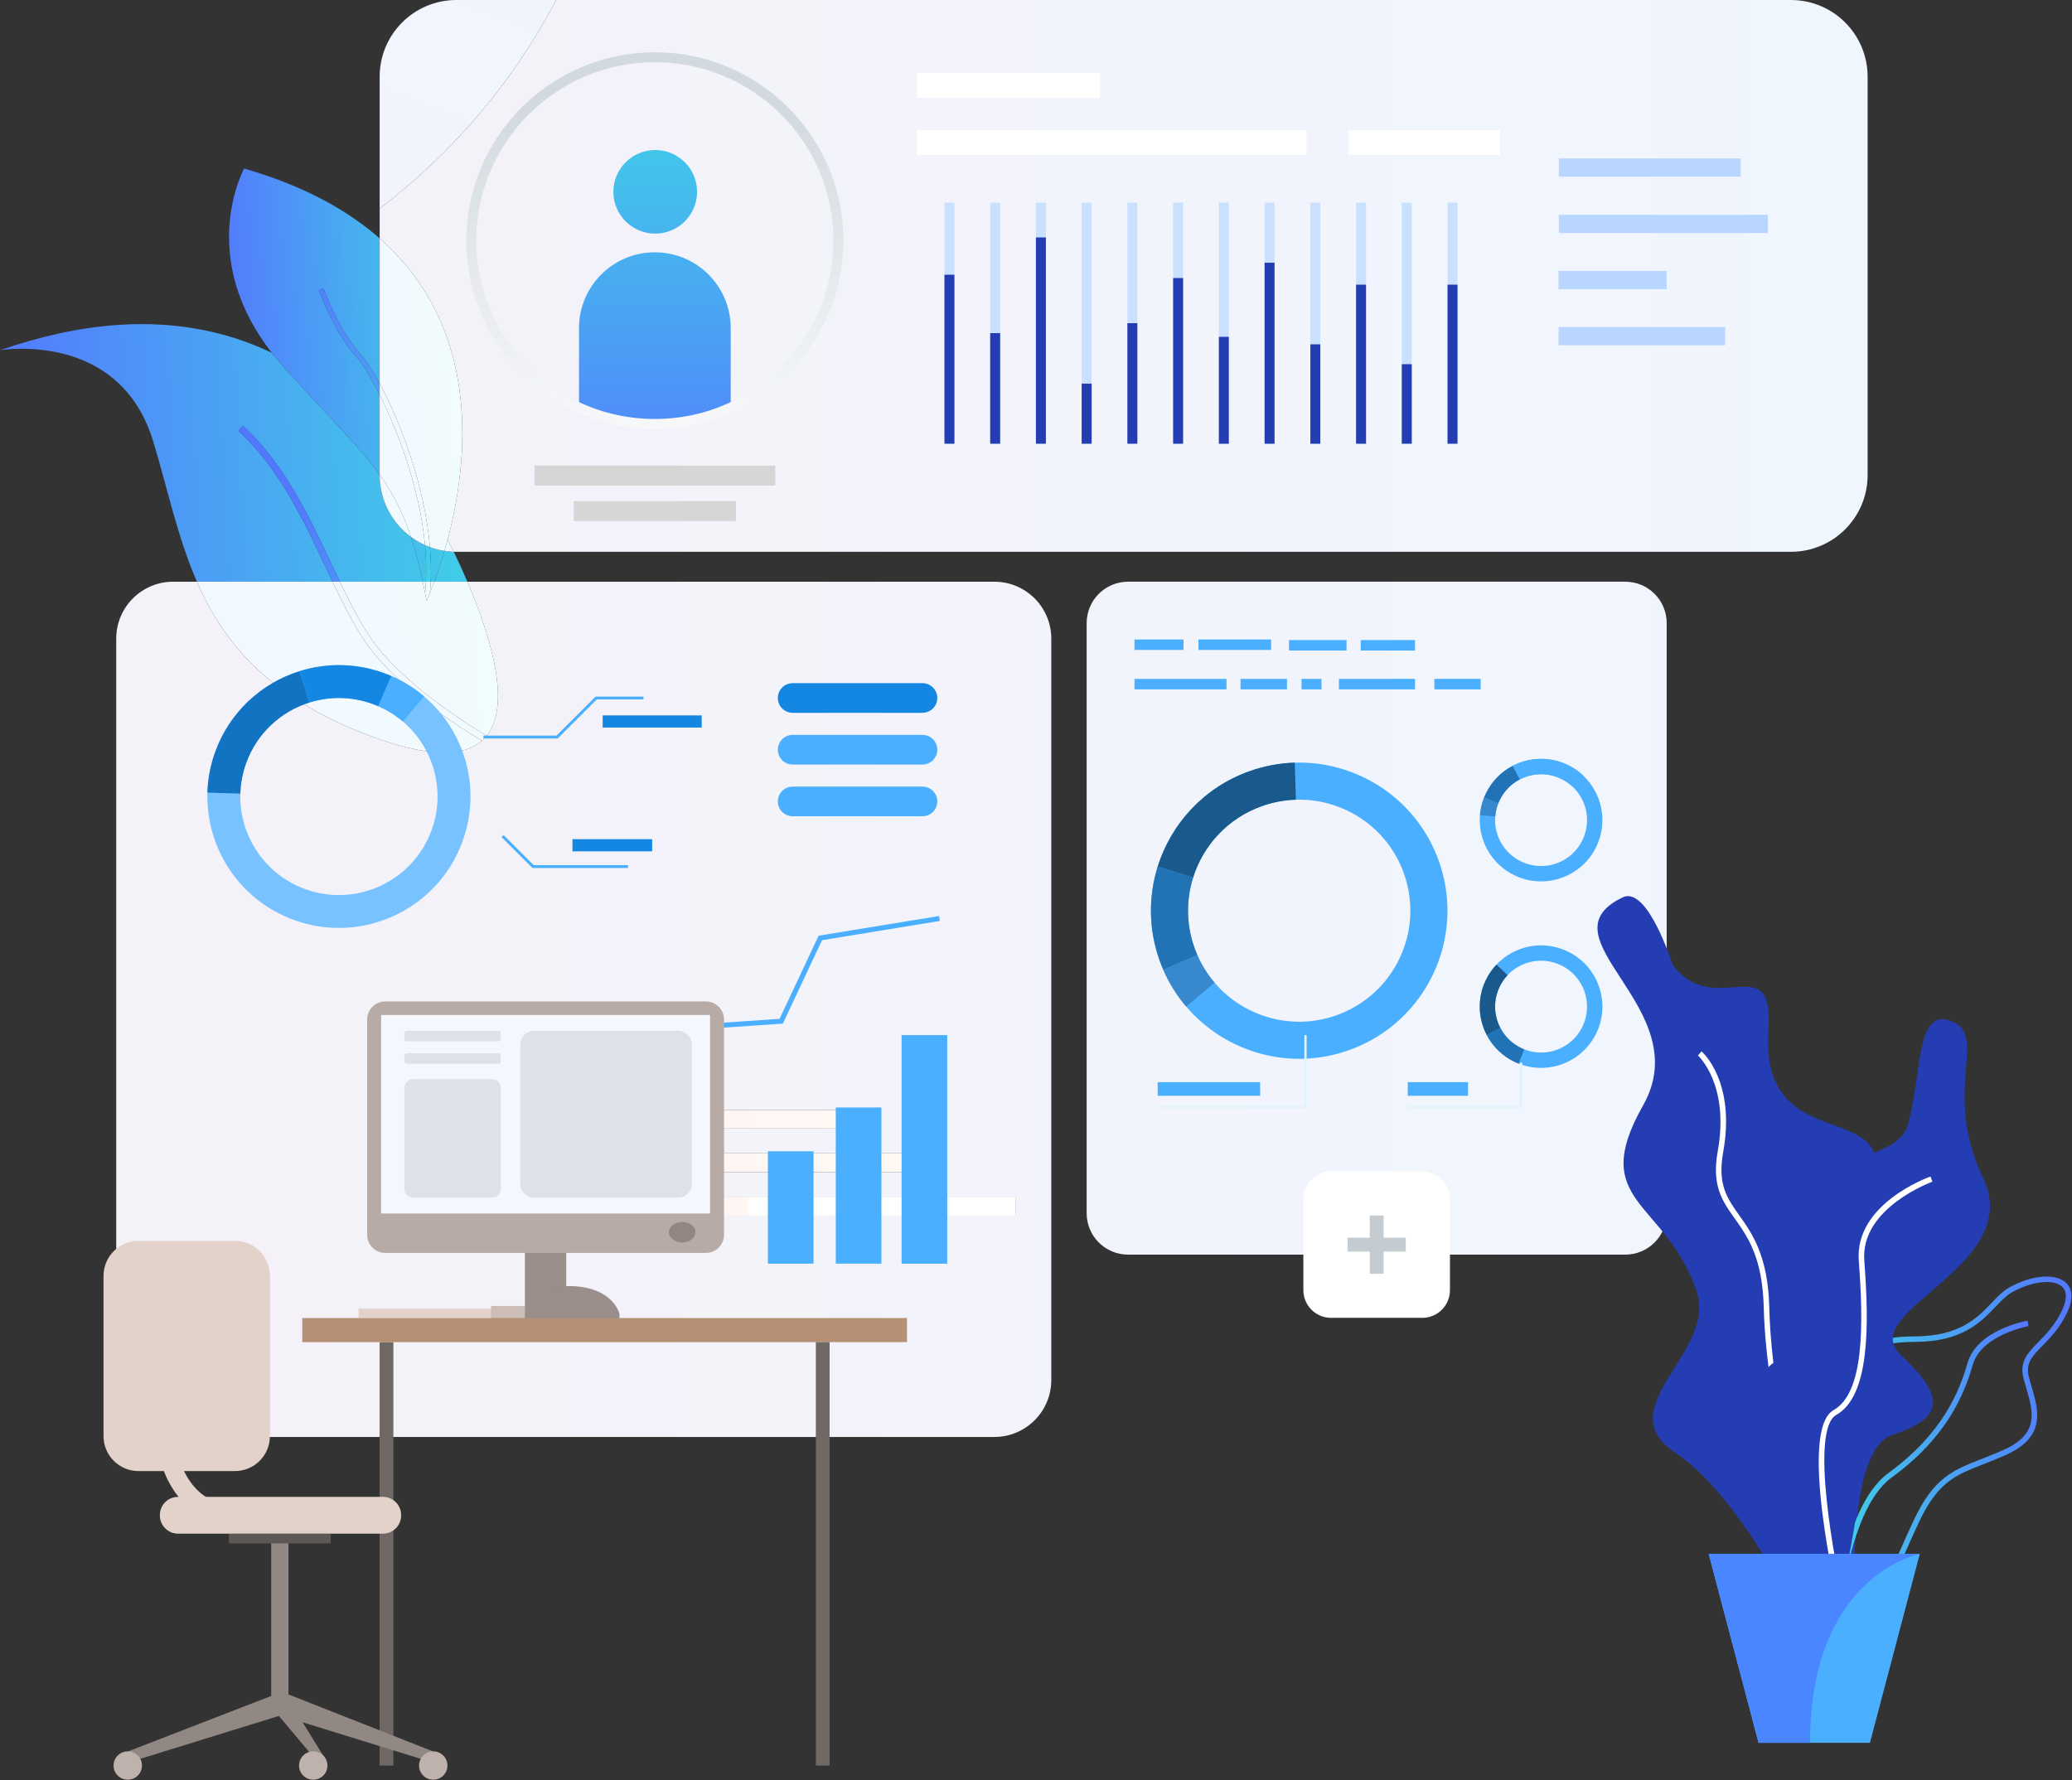 <svg width="838" height="720" xmlns="http://www.w3.org/2000/svg" xmlns:xlink="http://www.w3.org/1999/xlink" xml:space="preserve" overflow="hidden"><rect width="100%" height="100%" fill="#333333" stroke="none"/><defs><clipPath id="clip0"><rect x="221" y="0" width="838" height="720"/></clipPath><linearGradient x1="-84.414" y1="300.682" x2="920.686" y2="300.682" gradientUnits="userSpaceOnUse" spreadMethod="pad" id="fill1"><stop offset="0" stop-color="#F5F0F7"/><stop offset="1" stop-color="#EFF7FF"/></linearGradient><linearGradient x1="204.448" y1="222.337" x2="-3.741" y2="233.553" gradientUnits="userSpaceOnUse" spreadMethod="pad" id="fill2"><stop offset="0" stop-color="#3FD4E6"/><stop offset="1" stop-color="#5477FF"/></linearGradient><linearGradient x1="210.753" y1="315.483" x2="113.707" y2="205.61" gradientUnits="userSpaceOnUse" spreadMethod="pad" id="fill3"><stop offset="0" stop-color="#3FD4E6"/><stop offset="1" stop-color="#5477FF"/></linearGradient><linearGradient x1="187.909" y1="158.421" x2="89.361" y2="163.731" gradientUnits="userSpaceOnUse" spreadMethod="pad" id="fill4"><stop offset="0" stop-color="#3FD4E6"/><stop offset="1" stop-color="#5477FF"/></linearGradient><linearGradient x1="183.504" y1="235.578" x2="112.726" y2="110.244" gradientUnits="userSpaceOnUse" spreadMethod="pad" id="fill5"><stop offset="0" stop-color="#3FD4E6"/><stop offset="1" stop-color="#5477FF"/></linearGradient><linearGradient x1="-84.414" y1="300.682" x2="920.686" y2="300.682" gradientUnits="userSpaceOnUse" spreadMethod="pad" id="fill6"><stop offset="0" stop-color="#F5F0F7"/><stop offset="1" stop-color="#EFF7FF"/></linearGradient><linearGradient x1="-59.893" y1="242.555" x2="89.622" y2="-148.486" gradientUnits="userSpaceOnUse" spreadMethod="pad" id="fill7"><stop offset="0" stop-color="#F5F0F7"/><stop offset="1" stop-color="#EFF7FF"/></linearGradient><linearGradient x1="204.448" y1="222.337" x2="-3.741" y2="233.553" gradientUnits="userSpaceOnUse" spreadMethod="pad" id="fill8"><stop offset="0" stop-color="#F1FCFE"/><stop offset="1" stop-color="#F2F5FF"/></linearGradient><linearGradient x1="187.909" y1="158.421" x2="89.361" y2="163.731" gradientUnits="userSpaceOnUse" spreadMethod="pad" id="fill9"><stop offset="0" stop-color="#F1FCFE"/><stop offset="1" stop-color="#F2F5FF"/></linearGradient><linearGradient x1="204.448" y1="222.337" x2="-3.741" y2="233.553" gradientUnits="userSpaceOnUse" spreadMethod="pad" id="fill10"><stop offset="0" stop-color="#F1FCFE"/><stop offset="1" stop-color="#F2F5FF"/></linearGradient><linearGradient x1="187.909" y1="158.421" x2="89.361" y2="163.731" gradientUnits="userSpaceOnUse" spreadMethod="pad" id="fill11"><stop offset="0" stop-color="#F1FCFE"/><stop offset="1" stop-color="#F2F5FF"/></linearGradient><linearGradient x1="183.504" y1="235.578" x2="112.726" y2="110.244" gradientUnits="userSpaceOnUse" spreadMethod="pad" id="fill12"><stop offset="0" stop-color="#F1FCFE"/><stop offset="1" stop-color="#F2F5FF"/></linearGradient><linearGradient x1="264.736" y1="33.07" x2="264.736" y2="214.058" gradientUnits="userSpaceOnUse" spreadMethod="pad" id="fill13"><stop offset="0" stop-color="#3FD4E6"/><stop offset="1" stop-color="#5477FF"/></linearGradient><linearGradient x1="264.588" y1="33.062" x2="264.588" y2="214.066" gradientUnits="userSpaceOnUse" spreadMethod="pad" id="fill14"><stop offset="0" stop-color="#3FD4E6"/><stop offset="1" stop-color="#5477FF"/></linearGradient><linearGradient x1="264.588" y1="44.773" x2="264.588" y2="203.271" gradientUnits="userSpaceOnUse" spreadMethod="pad" id="fill15"><stop offset="0" stop-color="#D3DADF"/><stop offset="1" stop-color="#FFFFFF"/></linearGradient><linearGradient x1="-84.414" y1="300.682" x2="920.686" y2="300.682" gradientUnits="userSpaceOnUse" spreadMethod="pad" id="fill16"><stop offset="0" stop-color="#F5F0F7"/><stop offset="1" stop-color="#EFF7FF"/></linearGradient><linearGradient x1="204.448" y1="222.337" x2="-3.741" y2="233.553" gradientUnits="userSpaceOnUse" spreadMethod="pad" id="fill17"><stop offset="0" stop-color="#F1FCFE"/><stop offset="1" stop-color="#F2F5FF"/></linearGradient><linearGradient x1="210.753" y1="315.483" x2="113.707" y2="205.61" gradientUnits="userSpaceOnUse" spreadMethod="pad" id="fill18"><stop offset="0" stop-color="#F1FCFE"/><stop offset="1" stop-color="#F2F5FF"/></linearGradient><linearGradient x1="187.909" y1="158.421" x2="89.361" y2="163.731" gradientUnits="userSpaceOnUse" spreadMethod="pad" id="fill19"><stop offset="0" stop-color="#F1FCFE"/><stop offset="1" stop-color="#F2F5FF"/></linearGradient><linearGradient x1="183.504" y1="235.578" x2="112.726" y2="110.244" gradientUnits="userSpaceOnUse" spreadMethod="pad" id="fill20"><stop offset="0" stop-color="#F1FCFE"/><stop offset="1" stop-color="#F2F5FF"/></linearGradient><linearGradient x1="434.547" y1="452.719" x2="112.743" y2="452.719" gradientUnits="userSpaceOnUse" spreadMethod="pad" id="fill21"><stop offset="0" stop-color="#FFFBF3"/><stop offset="1" stop-color="#FFF0F2"/></linearGradient><linearGradient x1="434.547" y1="470.31" x2="112.741" y2="470.31" gradientUnits="userSpaceOnUse" spreadMethod="pad" id="fill22"><stop offset="0" stop-color="#FFFBF3"/><stop offset="1" stop-color="#FFF0F2"/></linearGradient><linearGradient x1="434.546" y1="487.904" x2="112.741" y2="487.904" gradientUnits="userSpaceOnUse" spreadMethod="pad" id="fill23"><stop offset="0" stop-color="#FFFBF3"/><stop offset="1" stop-color="#FFF0F2"/></linearGradient><linearGradient x1="731.208" y1="582.694" x2="836.932" y2="582.694" gradientUnits="userSpaceOnUse" spreadMethod="pad" id="fill24"><stop offset="0" stop-color="#3FD4E6"/><stop offset="1" stop-color="#5477FF"/></linearGradient><linearGradient x1="740.243" y1="598.068" x2="819.596" y2="598.068" gradientUnits="userSpaceOnUse" spreadMethod="pad" id="fill25"><stop offset="0" stop-color="#3FD4E6"/><stop offset="1" stop-color="#5477FF"/></linearGradient></defs><g clip-path="url(#clip0)" transform="translate(-221 0)"><path d="M656.662 507.497 455.789 507.497C446.542 507.497 439.046 500.001 439.046 490.752L439.046 252.05C439.046 242.799 446.542 235.299 455.789 235.299L656.662 235.299C665.909 235.299 673.405 242.799 673.405 252.05L673.405 490.752C673.405 500.001 665.909 507.497 656.662 507.497Z" fill="url(#fill1)" fill-rule="evenodd" transform="matrix(1.001 0 0 1 221 0)"/><path d="M540.048 410.652C521.958 417.121 502.463 411.285 490.713 397.472 487.911 394.179 485.549 390.432 483.753 386.29 483.358 385.377 482.986 384.444 482.645 383.494 479.227 373.933 479.247 363.981 482.063 354.988 486.126 342.008 496.014 331.019 509.805 326.09 514.358 324.464 519 323.616 523.585 323.478 542.515 322.904 560.484 334.448 567.208 353.248 575.559 376.601 563.4 402.3 540.048 410.652ZM581.32 348.205C572.353 323.134 548.389 307.732 523.136 308.489 517.021 308.674 510.835 309.807 504.758 311.976 486.365 318.557 473.172 333.21 467.754 350.52 463.999 362.517 463.973 375.791 468.534 388.539 468.986 389.807 469.479 391.055 470.008 392.272 472.405 397.794 475.554 402.793 479.293 407.181 494.964 425.607 520.971 433.396 545.097 424.768 576.242 413.628 592.459 379.351 581.32 348.205Z" fill="#4AAFFF" transform="matrix(1.001 0 0 1 221 0)"/><path d="M482.061 354.988 467.753 350.52C473.17 333.21 486.363 318.557 504.756 311.976 510.833 309.807 517.019 308.674 523.134 308.489L523.583 323.478C518.998 323.616 514.356 324.464 509.803 326.09 496.012 331.019 486.124 342.008 482.061 354.988Z" fill="#1A598C" transform="matrix(1.001 0 0 1 221 0)"/><path d="M483.752 386.29 470.007 392.272C469.478 391.055 468.985 389.807 468.533 388.539 463.972 375.791 463.998 362.517 467.753 350.52L482.062 354.988C479.246 363.981 479.226 373.933 482.644 383.494 482.985 384.444 483.357 385.377 483.752 386.29Z" fill="#2273B5" transform="matrix(1.001 0 0 1 221 0)"/><path d="M479.29 407.181C475.551 402.793 472.402 397.794 470.005 392.272L483.75 386.29C485.547 390.432 487.908 394.179 490.71 397.472L479.29 407.181Z" fill="#3788CC" transform="matrix(1.001 0 0 1 221 0)"/><path d="M639.438 415.127C636.039 422.31 628.629 426.304 621.153 425.701 619.372 425.557 617.584 425.153 615.848 424.467 615.465 424.317 615.082 424.151 614.706 423.975 610.908 422.174 608.004 419.258 606.198 415.804 603.588 410.822 603.268 404.716 605.859 399.238 606.714 397.43 607.824 395.826 609.124 394.442 614.493 388.74 623.127 386.857 630.59 390.394 639.865 394.78 643.826 405.854 639.438 415.127ZM633.245 384.788C623.288 380.077 611.775 382.581 604.609 390.19 602.877 392.03 601.395 394.175 600.255 396.584 596.797 403.893 597.225 412.036 600.706 418.685 603.115 423.292 606.991 427.181 612.054 429.575 612.559 429.813 613.065 430.034 613.574 430.238 615.895 431.151 618.275 431.694 620.654 431.884 630.626 432.685 640.512 427.359 645.044 417.778 650.896 405.411 645.611 390.64 633.245 384.788Z" fill="#4AAFFF" transform="matrix(1.001 0 0 1 221 0)"/><path d="M606.2 415.804 600.708 418.685C597.227 412.036 596.799 403.893 600.257 396.584 601.397 394.175 602.879 392.03 604.611 390.19L609.126 394.442C607.826 395.826 606.716 397.43 605.861 399.238 603.27 404.716 603.59 410.822 606.2 415.804Z" fill="#1A598C" transform="matrix(1.001 0 0 1 221 0)"/><path d="M615.851 424.467 613.578 430.238C613.069 430.034 612.562 429.813 612.057 429.575 606.994 427.181 603.119 423.292 600.709 418.685L606.201 415.804C608.008 419.258 610.912 422.174 614.709 423.975 615.085 424.151 615.468 424.317 615.851 424.467Z" fill="#2273B5" transform="matrix(1.001 0 0 1 221 0)"/><path d="M614.709 348.531C607.527 345.131 603.531 337.72 604.135 330.244 604.276 328.461 604.683 326.677 605.368 324.936 605.52 324.554 605.684 324.172 605.865 323.793 607.659 320.002 610.573 317.091 614.028 315.285 619.015 312.679 625.12 312.357 630.595 314.951 632.406 315.803 634.01 316.913 635.392 318.213 641.098 323.586 642.974 332.217 639.442 339.683 635.055 348.956 623.982 352.918 614.709 348.531ZM645.045 342.335C649.758 332.379 647.255 320.865 639.644 313.699 637.803 311.966 635.66 310.486 633.251 309.342 625.943 305.89 617.799 306.314 611.15 309.793 606.546 312.204 602.654 316.08 600.259 321.141 600.02 321.648 599.798 322.156 599.598 322.667 598.685 324.982 598.142 327.366 597.952 329.743 597.147 339.715 602.476 349.599 612.057 354.135 624.424 359.983 639.193 354.706 645.045 342.335Z" fill="#4AAFFF" transform="matrix(1.001 0 0 1 221 0)"/><path d="M614.026 315.285 611.148 309.793C617.797 306.314 625.94 305.89 633.248 309.342 635.658 310.486 637.801 311.966 639.641 313.699L635.39 318.213C634.008 316.913 632.403 315.803 630.593 314.951 625.117 312.357 619.013 312.679 614.026 315.285Z" fill="#4AAFFF" transform="matrix(1.001 0 0 1 221 0)"/><path d="M605.369 324.936 599.599 322.667C599.799 322.156 600.021 321.648 600.259 321.141 602.655 316.08 606.546 312.204 611.151 309.793L614.029 315.285C610.574 317.091 607.659 320.002 605.865 323.793 605.685 324.172 605.52 324.554 605.369 324.936Z" fill="#2273B5" transform="matrix(1.001 0 0 1 221 0)"/><path d="M597.949 329.743C598.139 327.366 598.682 324.982 599.595 322.667L605.365 324.936C604.68 326.677 604.273 328.461 604.132 330.244L597.949 329.743Z" fill="#3788CC" transform="matrix(1.001 0 0 1 221 0)"/><path d="M615.039 448.213 568.776 448.213 568.776 447.292 614.119 447.292 614.119 429.813 615.039 429.813 615.039 448.213Z" fill="#E2F3FE" transform="matrix(1.001 0 0 1 221 0)"/><path d="M527.922 448.213 467.754 448.213 467.754 447.292 527.003 447.292 527.003 418.682 527.922 418.682 527.922 448.213Z" fill="#E2F3FE" transform="matrix(1.001 0 0 1 221 0)"/><path d="M467.752 437.724 509.154 437.724 509.154 443.24 467.752 443.24Z" fill="#4AAFFF" transform="matrix(1.001 0 0 1 221 0)"/><path d="M568.776 437.724 593.128 437.724 593.128 443.24 568.776 443.24Z" fill="#4AAFFF" transform="matrix(1.001 0 0 1 221 0)"/><path d="M458.371 258.666 478.189 258.666 478.189 262.902 458.371 262.902Z" fill="#4AAFFF" transform="matrix(1.001 0 0 1 221 0)"/><path d="M540.975 274.608 571.718 274.608 571.718 278.846 540.975 278.846Z" fill="#4AAFFF" transform="matrix(1.001 0 0 1 221 0)"/><path d="M501.224 274.608 519.992 274.608 519.992 278.846 501.224 278.846Z" fill="#4AAFFF" transform="matrix(1.001 0 0 1 221 0)"/><path d="M458.371 274.608 495.555 274.608 495.555 278.846 458.371 278.846Z" fill="#4AAFFF" transform="matrix(1.001 0 0 1 221 0)"/><path d="M484.216 258.666 513.576 258.666 513.576 262.902 484.216 262.902Z" fill="#4AAFFF" transform="matrix(1.001 0 0 1 221 0)"/><path d="M525.868 274.608 533.931 274.608 533.931 278.846 525.868 278.846Z" fill="#4AAFFF" transform="matrix(1.001 0 0 1 221 0)"/><path d="M549.785 258.904 571.717 258.904 571.717 263.14 549.785 263.14Z" fill="#4AAFFF" transform="matrix(1.001 0 0 1 221 0)"/><path d="M579.54 274.608 598.243 274.608 598.243 278.846 579.54 278.846Z" fill="#4AAFFF" transform="matrix(1.001 0 0 1 221 0)"/><path d="M520.798 258.904 544.047 258.904 544.047 263.14 520.798 263.14Z" fill="#4AAFFF" transform="matrix(1.001 0 0 1 221 0)"/><path d="M188.822 235.299 175.477 235.299C176.693 232.018 178.141 227.795 179.587 222.834 180.815 223.026 182.064 223.146 183.334 223.188 184.082 224.736 184.798 226.264 185.49 227.772 186.647 230.296 187.759 232.807 188.822 235.299ZM170.815 235.299 137.328 235.299C136.153 232.844 134.975 230.342 133.781 227.807 124.55 208.199 115.005 187.933 98.153 172.205L96.317 174.187C112.792 189.551 122.235 209.581 131.348 228.952 132.359 231.093 133.357 233.212 134.354 235.299L79.567 235.299C71.68 217.228 67.741 197.753 61.883 178.474 51.884 145.509 23.431 141.071 8.84 141.071 3.723 141.071 0.312 141.618 0 141.668 8.306 138.776 16.281 136.527 23.945 134.863 32.407 133.022 40.497 131.894 48.208 131.4 51.291 131.203 54.316 131.107 57.284 131.107 77.322 131.107 94.717 135.489 109.79 142.689 111.21 144.512 112.742 146.349 114.386 148.185 132.598 168.544 144.706 179.892 153.396 192.023L153.396 192.189C153.396 202.443 158.371 211.534 166.04 217.182 167.782 222.449 169.347 228.385 170.815 235.299Z" fill="url(#fill2)" fill-rule="evenodd" transform="matrix(1.001 0 0 1 221 0)"/><path d="M137.328 235.299 134.354 235.299C133.357 233.212 132.359 231.093 131.348 228.952 122.235 209.581 112.792 189.551 96.317 174.187L98.153 172.205C115.005 187.933 124.55 208.199 133.781 227.807 134.975 230.342 136.153 232.844 137.328 235.299Z" fill="url(#fill3)" fill-rule="evenodd" transform="matrix(1.001 0 0 1 221 0)"/><path d="M175.477 235.299 174.034 235.299C174.238 230.702 174.108 226.016 173.711 221.309 175.59 222.002 177.556 222.517 179.587 222.834 178.141 227.795 176.693 232.018 175.477 235.299ZM172.07 235.299 170.815 235.299C169.347 228.385 167.782 222.449 166.04 217.182 167.797 218.475 169.695 219.589 171.708 220.492 172.161 225.451 172.309 230.414 172.07 235.299ZM153.396 192.023C144.706 179.892 132.598 168.544 114.386 148.185 112.742 146.349 111.21 144.512 109.79 142.689 102.914 133.867 98.566 125.253 95.956 117.192 86.944 89.365 98.642 68.175 98.642 68.175 118.023 73.775 133.393 81.31 145.49 90.112 148.299 92.155 150.929 94.266 153.396 96.439L153.396 155.119C150.426 149.617 147.661 145.429 145.519 143.052 137.905 134.594 133.156 122.834 131.372 118.403 130.925 117.306 130.725 116.803 130.568 116.533L128.818 117.522C128.914 117.693 129.201 118.403 129.509 119.155 131.336 123.675 136.175 135.676 144.023 144.406 146.164 146.784 149.623 152.229 153.396 159.722L153.396 192.023Z" fill="url(#fill4)" fill-rule="evenodd" transform="matrix(1.001 0 0 1 221 0)"/><path d="M174.034 235.299 172.07 235.299C172.309 230.414 172.161 225.451 171.708 220.492 172.363 220.789 173.032 221.061 173.711 221.309 174.108 226.016 174.238 230.702 174.034 235.299ZM153.396 159.722C149.623 152.229 146.164 146.784 144.023 144.406 136.175 135.676 131.336 123.675 129.509 119.155 129.201 118.403 128.914 117.693 128.818 117.522L130.568 116.533C130.725 116.803 130.925 117.306 131.372 118.403 133.156 122.834 137.905 134.594 145.519 143.052 147.661 145.429 150.426 149.617 153.396 155.119L153.396 159.722Z" fill="url(#fill5)" fill-rule="evenodd" transform="matrix(1.001 0 0 1 221 0)"/><path d="M723.569 223.206 184.415 223.206C184.054 223.206 183.694 223.2 183.335 223.188 182.546 221.55 181.727 219.891 180.874 218.217 189.139 187.028 195.064 133.14 153.397 96.439L153.397 84.334C182.917 61.875 207.365 33.084 224.717-1.35791e-14L723.567-1.35791e-14C740.699-1.35791e-14 754.584 13.883 754.584 31.015L754.584 192.189C754.584 209.321 740.699 223.206 723.567 223.206Z" fill="url(#fill6)" fill-rule="evenodd" transform="matrix(1.001 0 0 1 221 0)"/><path d="M153.396 84.334 153.396 31.015C153.396 13.883 167.284-6.78953e-15 184.414-6.78953e-15L224.716-6.78953e-15C207.364 33.084 182.916 61.875 153.396 84.334Z" fill="url(#fill7)" fill-rule="evenodd" transform="matrix(1.001 0 0 1 221 0)"/><path d="M183.334 223.188C182.064 223.146 180.815 223.026 179.587 222.834 180.018 221.358 180.448 219.817 180.873 218.217 181.726 219.891 182.545 221.55 183.334 223.188Z" fill="url(#fill8)" fill-rule="evenodd" transform="matrix(1.001 0 0 1 221 0)"/><path d="M179.587 222.834C177.556 222.517 175.59 222.002 173.711 221.309 171.576 196.17 161.698 170.504 153.396 155.119L153.396 96.439C195.063 133.14 189.138 187.028 180.873 218.217 180.448 219.817 180.018 221.358 179.587 222.834Z" fill="url(#fill9)" fill-rule="evenodd" transform="matrix(1.001 0 0 1 221 0)"/><path d="M166.04 217.182C158.371 211.534 153.396 202.443 153.396 192.189L153.396 192.023C158.672 199.389 162.688 207.044 166.04 217.182Z" fill="url(#fill10)" fill-rule="evenodd" transform="matrix(1.001 0 0 1 221 0)"/><path d="M171.708 220.492C169.695 219.589 167.797 218.475 166.04 217.182 162.688 207.044 158.672 199.389 153.396 192.023L153.396 159.722C160.879 174.584 169.597 197.498 171.708 220.492Z" fill="url(#fill11)" fill-rule="evenodd" transform="matrix(1.001 0 0 1 221 0)"/><path d="M173.711 221.309C173.032 221.061 172.363 220.789 171.708 220.492 169.597 197.498 160.879 174.584 153.396 159.722L153.396 155.119C161.698 170.504 171.576 196.17 173.711 221.309Z" fill="url(#fill12)" fill-rule="evenodd" transform="matrix(1.001 0 0 1 221 0)"/><path d="M629.84 64.071 703.317 64.071 703.317 71.444 629.84 71.444Z" fill="#B8D6FF" transform="matrix(1.001 0 0 1 221 0)"/><path d="M629.84 86.895 714.288 86.895 714.288 94.268 629.84 94.268Z" fill="#B8D6FF" transform="matrix(1.001 0 0 1 221 0)"/><path d="M629.716 109.587 673.403 109.587 673.403 116.962 629.716 116.962Z" fill="#B8D6FF" transform="matrix(1.001 0 0 1 221 0)"/><path d="M629.716 132.281 697.03 132.281 697.03 139.653 629.716 139.653Z" fill="#B8D6FF" transform="matrix(1.001 0 0 1 221 0)"/><path d="M184.877 484.134 410.282 484.134 410.282 491.673 184.877 491.673Z" fill="#FFFFFF" transform="matrix(1.001 0 0 1 221 0)"/><path d="M231.844 202.699 297.332 202.699 297.332 210.767 231.844 210.767Z" fill="#D6D6D6" transform="matrix(1.001 0 0 1 221 0)"/><path d="M215.958 188.331 313.22 188.331 313.22 196.399 215.958 196.399Z" fill="#D6D6D6" transform="matrix(1.001 0 0 1 221 0)"/><path d="M281.644 77.585C281.644 86.926 274.075 94.496 264.738 94.496 255.397 94.496 247.827 86.926 247.827 77.585 247.827 68.248 255.397 60.679 264.738 60.679 274.075 60.679 281.644 68.248 281.644 77.585Z" fill="url(#fill13)" fill-rule="evenodd" transform="matrix(1.001 0 0 1 221 0)"/><path d="M295.237 132.709 295.237 164.865C285.9 169.113 275.515 171.476 264.588 171.476 253.659 171.476 243.278 169.113 233.941 164.865L233.941 132.709C233.941 115.786 247.654 102.057 264.588 102.057 281.52 102.057 295.237 115.786 295.237 132.709Z" fill="url(#fill14)" fill-rule="evenodd" transform="matrix(1.001 0 0 1 221 0)"/><path d="M370.404 52.581 527.906 52.581 527.906 62.732 370.404 62.732Z" fill="#FFFFFF" transform="matrix(1.001 0 0 1 221 0)"/><path d="M544.83 52.581 606.038 52.581 606.038 62.732 544.83 62.732Z" fill="#FFFFFF" transform="matrix(1.001 0 0 1 221 0)"/><path d="M370.404 29.457 444.363 29.457 444.363 39.609 370.404 39.609Z" fill="#FFFFFF" transform="matrix(1.001 0 0 1 221 0)"/><path d="M264.588 25.163C224.804 25.163 192.437 57.53 192.437 97.314 192.437 125.551 209.054 151.35 234.77 163.034 244.149 167.3 254.182 169.463 264.588 169.463 274.997 169.463 285.026 167.3 294.404 163.034 320.124 151.35 336.741 125.551 336.741 97.314 336.741 57.53 304.374 25.163 264.588 25.163ZM264.588 173.487C253.602 173.487 243.012 171.201 233.108 166.699 205.96 154.356 188.415 127.126 188.415 97.314 188.415 55.31 222.589 21.139 264.588 21.139 306.591 21.139 340.763 55.31 340.763 97.314 340.763 127.126 323.218 154.356 296.07 166.699 286.166 171.201 275.573 173.487 264.588 173.487Z" fill="url(#fill15)" fill-rule="evenodd" transform="matrix(1.001 0 0 1 221 0)"/><path d="M574.657 533.068 537.79 533.068C531.617 533.068 526.612 528.058 526.612 521.89L526.612 485.02C526.612 478.85 531.617 473.843 537.79 473.843L574.657 473.843C580.832 473.843 585.835 478.85 585.835 485.02L585.835 521.89C585.835 528.058 580.832 533.068 574.657 533.068Z" fill="#FFFFFF" transform="matrix(1.001 0 0 1 221 0)"/><path d="M553.421 491.674 559.024 491.674 559.024 515.237 553.421 515.237Z" fill="#C5CCD1" transform="matrix(1.001 0 0 1 221 0)"/><path d="M544.443 500.651 568.004 500.651 568.004 506.253 544.443 506.253Z" fill="#C5CCD1" transform="matrix(1.001 0 0 1 221 0)"/><path d="M381.596 81.972 385.617 81.972 385.617 179.487 381.596 179.487Z" fill="#C9E0FF" transform="matrix(1.001 0 0 1 221 0)"/><path d="M400.075 81.972 404.097 81.972 404.097 179.487 400.075 179.487Z" fill="#C9E0FF" transform="matrix(1.001 0 0 1 221 0)"/><path d="M418.553 81.972 422.575 81.972 422.575 179.487 418.553 179.487Z" fill="#C9E0FF" transform="matrix(1.001 0 0 1 221 0)"/><path d="M437.033 81.972 441.055 81.972 441.055 179.487 437.033 179.487Z" fill="#C9E0FF" transform="matrix(1.001 0 0 1 221 0)"/><path d="M455.509 81.972 459.531 81.972 459.531 179.487 455.509 179.487Z" fill="#C9E0FF" transform="matrix(1.001 0 0 1 221 0)"/><path d="M473.987 81.972 478.011 81.972 478.011 179.487 473.987 179.487Z" fill="#C9E0FF" transform="matrix(1.001 0 0 1 221 0)"/><path d="M492.467 81.972 496.486 81.972 496.486 179.487 492.467 179.487Z" fill="#C9E0FF" transform="matrix(1.001 0 0 1 221 0)"/><path d="M510.942 81.972 514.963 81.972 514.963 179.487 510.942 179.487Z" fill="#C9E0FF" transform="matrix(1.001 0 0 1 221 0)"/><path d="M529.427 81.972 533.448 81.972 533.448 179.487 529.427 179.487Z" fill="#C9E0FF" transform="matrix(1.001 0 0 1 221 0)"/><path d="M547.902 81.972 551.926 81.972 551.926 179.487 547.902 179.487Z" fill="#C9E0FF" transform="matrix(1.001 0 0 1 221 0)"/><path d="M566.378 81.972 570.4 81.972 570.4 179.487 566.378 179.487Z" fill="#C9E0FF" transform="matrix(1.001 0 0 1 221 0)"/><path d="M584.858 81.972 588.879 81.972 588.879 179.487 584.858 179.487Z" fill="#C9E0FF" transform="matrix(1.001 0 0 1 221 0)"/><path d="M381.596 111.126 385.617 111.126 385.617 179.487 381.596 179.487Z" fill="#243DB2" transform="matrix(1.001 0 0 1 221 0)"/><path d="M400.075 134.75 404.097 134.75 404.097 179.487 400.075 179.487Z" fill="#243DB2" transform="matrix(1.001 0 0 1 221 0)"/><path d="M418.553 96.044 422.575 96.044 422.575 179.487 418.553 179.487Z" fill="#243DB2" transform="matrix(1.001 0 0 1 221 0)"/><path d="M437.033 155.191 441.055 155.191 441.055 179.487 437.033 179.487Z" fill="#243DB2" transform="matrix(1.001 0 0 1 221 0)"/><path d="M455.509 130.729 459.531 130.729 459.531 179.487 455.509 179.487Z" fill="#243DB2" transform="matrix(1.001 0 0 1 221 0)"/><path d="M473.987 112.467 478.011 112.467 478.011 179.487 473.987 179.487Z" fill="#243DB2" transform="matrix(1.001 0 0 1 221 0)"/><path d="M492.467 136.256 496.486 136.256 496.486 179.487 492.467 179.487Z" fill="#243DB2" transform="matrix(1.001 0 0 1 221 0)"/><path d="M510.942 106.269 514.963 106.269 514.963 179.487 510.942 179.487Z" fill="#243DB2" transform="matrix(1.001 0 0 1 221 0)"/><path d="M529.427 139.275 533.448 139.275 533.448 179.487 529.427 179.487Z" fill="#243DB2" transform="matrix(1.001 0 0 1 221 0)"/><path d="M547.902 115.145 551.926 115.145 551.926 179.487 547.902 179.487Z" fill="#243DB2" transform="matrix(1.001 0 0 1 221 0)"/><path d="M566.378 147.316 570.4 147.316 570.4 179.487 566.378 179.487Z" fill="#243DB2" transform="matrix(1.001 0 0 1 221 0)"/><path d="M584.858 115.145 588.879 115.145 588.879 179.487 584.858 179.487Z" fill="#243DB2" transform="matrix(1.001 0 0 1 221 0)"/><path d="M401.744 581.251 69.976 581.251C57.266 581.251 46.962 570.946 46.962 558.237L46.962 258.317C46.962 245.606 57.266 235.301 69.976 235.301L79.567 235.301C90.126 259.499 107.757 281.179 146.533 296.497 160.402 301.976 171.189 304.423 179.377 304.421 186.212 304.421 191.235 302.715 194.723 299.645 195.417 299.03 196.058 298.355 196.647 297.622 205.748 286.24 200.176 261.93 188.822 235.301L401.744 235.301C414.451 235.301 424.756 245.606 424.756 258.317L424.756 558.237C424.756 570.946 414.451 581.251 401.744 581.251ZM184.877 491.674 410.282 491.674 410.282 484.135 184.877 484.135 184.877 491.674ZM184.877 466.542 184.877 474.081 365.758 474.081 365.758 466.542 184.877 466.542ZM184.877 448.95 184.877 456.49 352.279 456.49 352.279 448.95 184.877 448.95Z" fill="url(#fill16)" fill-rule="evenodd" transform="matrix(1.001 0 0 1 221 0)"/><path d="M179.377 304.42C171.189 304.421 160.402 301.974 146.533 296.495 107.757 281.177 90.126 259.497 79.567 235.299L134.354 235.299C138.121 243.196 141.864 250.677 146.15 257.486 157.637 275.729 181.999 291.978 194.723 299.643 191.235 302.713 186.212 304.42 179.377 304.42ZM196.647 297.62C184.245 290.154 159.629 273.843 148.429 256.044 144.42 249.691 140.873 242.695 137.328 235.299L170.815 235.299C171.127 236.763 171.434 238.269 171.736 239.824 171.944 240.865 172.145 241.938 172.355 243.02 172.407 242.896 172.926 241.786 173.719 239.824 174.212 238.621 174.807 237.104 175.477 235.299L188.822 235.299C200.176 261.928 205.748 286.238 196.647 297.62Z" fill="url(#fill17)" fill-rule="evenodd" transform="matrix(1.001 0 0 1 221 0)"/><path d="M194.723 299.643C181.999 291.978 157.637 275.729 146.15 257.486 141.864 250.677 138.121 243.196 134.354 235.299L137.328 235.299C140.873 242.695 144.42 249.691 148.429 256.044 159.629 273.843 184.245 290.154 196.647 297.62 196.058 298.353 195.417 299.028 194.723 299.643Z" fill="url(#fill18)" fill-rule="evenodd" transform="matrix(1.001 0 0 1 221 0)"/><path d="M173.719 239.824C173.861 238.329 173.965 236.817 174.034 235.299L175.477 235.299C174.807 237.104 174.212 238.621 173.719 239.824ZM171.736 239.824C171.434 238.269 171.127 236.763 170.815 235.299L172.07 235.299C171.996 236.817 171.887 238.323 171.736 239.824Z" fill="url(#fill19)" fill-rule="evenodd" transform="matrix(1.001 0 0 1 221 0)"/><path d="M172.355 243.02C172.145 241.938 171.944 240.865 171.736 239.824 171.887 238.323 171.996 236.817 172.07 235.299L174.034 235.299C173.965 236.817 173.861 238.329 173.719 239.824 172.926 241.786 172.407 242.896 172.355 243.02Z" fill="url(#fill20)" fill-rule="evenodd" transform="matrix(1.001 0 0 1 221 0)"/><path d="M410.282 491.674 302.243 491.674 302.243 484.135 184.877 484.135 184.877 491.674 184.877 484.135 410.282 484.135 410.282 491.674Z" fill="#FFFFFF" transform="matrix(1.001 0 0 1 221 0)"/><path d="M184.877 448.948 352.279 448.948 352.279 456.489 184.877 456.489Z" fill="url(#fill21)" fill-rule="evenodd" transform="matrix(1.001 0 0 1 221 0)"/><path d="M184.877 466.54 365.758 466.54 365.758 474.079 184.877 474.079Z" fill="url(#fill22)" fill-rule="evenodd" transform="matrix(1.001 0 0 1 221 0)"/><path d="M184.877 484.134 302.243 484.134 302.243 491.673 184.877 491.673Z" fill="url(#fill23)" fill-rule="evenodd" transform="matrix(1.001 0 0 1 221 0)"/><path d="M123.517 359.713C106.838 353.745 96.593 337.802 97.098 321.005 97.222 316.935 97.973 312.819 99.419 308.78 103.795 296.541 113.543 287.764 125.061 284.161 133.042 281.662 141.871 281.646 150.352 284.68 151.195 284.98 152.025 285.311 152.834 285.663 156.511 287.256 159.836 289.353 162.756 291.838 175.011 302.265 180.194 319.563 174.45 335.611 167.041 356.334 144.24 367.121 123.517 359.713ZM186.975 340.094C194.632 318.684 187.723 295.611 171.371 281.704 167.478 278.385 163.044 275.595 158.145 273.462 157.064 272.998 155.956 272.559 154.832 272.157 143.519 268.111 131.74 268.133 121.097 271.466 105.736 276.275 92.734 287.977 86.895 304.3 84.969 309.687 83.965 315.183 83.803 320.606 83.128 343.018 96.793 364.277 119.04 372.237 146.677 382.118 177.092 367.728 186.975 340.094Z" fill="#78C3FF" transform="matrix(1.001 0 0 1 221 0)"/><path d="M125.061 284.161 121.097 271.466C105.736 276.275 92.734 287.977 86.895 304.3 84.969 309.687 83.965 315.183 83.803 320.606L97.098 321.005C97.222 316.935 97.973 312.819 99.419 308.78 103.795 296.541 113.543 287.764 125.061 284.161Z" fill="#1173C2" transform="matrix(1.001 0 0 1 221 0)"/><path d="M152.834 285.663 158.145 273.462C157.064 272.998 155.956 272.559 154.832 272.157 143.519 268.111 131.74 268.133 121.097 271.466L125.061 284.161C133.042 281.662 141.871 281.646 150.352 284.68 151.195 284.98 152.025 285.311 152.834 285.663Z" fill="#1487E3" transform="matrix(1.001 0 0 1 221 0)"/><path d="M171.371 281.704C167.478 278.385 163.044 275.595 158.145 273.462L152.834 285.663C156.511 287.256 159.836 289.353 162.756 291.838L171.371 281.704Z" fill="#4AAFFF" transform="matrix(1.001 0 0 1 221 0)"/><path d="M337.678 447.977 356.12 447.977 356.12 511.147 337.678 511.147Z" fill="#4AAFFF" transform="matrix(1.001 0 0 1 221 0)"/><path d="M310.26 465.693 328.702 465.693 328.702 511.147 310.26 511.147Z" fill="#4AAFFF" transform="matrix(1.001 0 0 1 221 0)"/><path d="M364.277 418.699 382.719 418.699 382.719 511.147 364.277 511.147Z" fill="#4AAFFF" transform="matrix(1.001 0 0 1 221 0)"/><path d="M379.745 372.515 379.418 370.52 330.749 378.491 314.971 412.122 262.495 415.681 245.495 440.756 205.377 439.759 205.327 441.78 246.549 442.803 263.615 417.634 316.295 414.055 332.125 380.312 379.745 372.515Z" fill="#4AAFFF" transform="matrix(1.001 0 0 1 221 0)"/><path d="M320.266 288.337 372.715 288.337C376.026 288.337 378.709 285.651 378.709 282.343 378.709 279.028 376.026 276.346 372.715 276.346L320.266 276.346C316.955 276.346 314.272 279.028 314.272 282.343 314.272 285.651 316.955 288.337 320.266 288.337Z" fill="#1487E3" transform="matrix(1.001 0 0 1 221 0)"/><path d="M320.266 309.255 372.715 309.255C376.026 309.255 378.709 306.567 378.709 303.258 378.709 299.95 376.026 297.262 372.715 297.262L320.266 297.262C316.955 297.262 314.272 299.95 314.272 303.258 314.272 306.567 316.955 309.255 320.266 309.255Z" fill="#4AAFFF" transform="matrix(1.001 0 0 1 221 0)"/><path d="M320.266 330.172 372.715 330.172C376.026 330.172 378.709 327.486 378.709 324.177 378.709 320.865 376.026 318.179 372.715 318.179L320.266 318.179C316.955 318.179 314.272 320.865 314.272 324.177 314.272 327.486 316.955 330.172 320.266 330.172Z" fill="#4AAFFF" transform="matrix(1.001 0 0 1 221 0)"/><path d="M225.327 298.706 195.327 298.706 195.327 297.554 224.85 297.554 240.644 281.76 259.987 281.76 259.987 282.909 241.123 282.909 225.327 298.706Z" fill="#4AAFFF" transform="matrix(1.001 0 0 1 221 0)"/><path d="M253.757 351.107 215.153 351.107 202.643 338.595 203.457 337.78 215.63 349.957 253.757 349.957 253.757 351.107Z" fill="#4AAFFF" transform="matrix(1.001 0 0 1 221 0)"/><path d="M243.499 289.381 283.515 289.381 283.515 294.292 243.499 294.292Z" fill="#1487E3" transform="matrix(1.001 0 0 1 221 0)"/><path d="M231.292 339.447 263.505 339.447 263.505 344.36 231.292 344.36Z" fill="#1487E3" transform="matrix(1.001 0 0 1 221 0)"/><path d="M655.659 362.972C665.741 358.149 675.773 390.242 675.773 390.242 692.907 412.883 716.854 382.763 714.511 416.611 710.415 475.832 782.68 435.233 749.341 497.067 716.001 558.898 778.779 532.026 758.06 581.884 737.343 631.74 764.196 691.205 733.021 666.766 733.021 666.766 705.572 606.574 677.263 587.95 648.955 569.328 694.222 547.227 685.366 521.936 672.5 485.193 641.505 486.636 663.854 447.153 686.201 407.67 621.391 379.361 655.659 362.972Z" fill="#243DB2" fill-rule="evenodd" transform="matrix(1.001 0 0 1 221 0)"/><path d="M742.89 644.116C729.377 634.612 713.563 568.386 712.62 528.939 712.137 508.734 706.163 500.315 700.893 492.888 695.856 485.788 691.506 479.656 694.04 465.58 698.883 438.674 686.151 427.06 686.021 426.946L687.494 425.27C688.062 425.764 701.322 437.741 696.239 465.975 693.872 479.131 697.775 484.631 702.716 491.592 707.901 498.901 714.352 507.999 714.853 528.887 715.866 571.218 732.035 633.747 744.176 642.287L742.89 644.116Z" fill="#FFFFFF" transform="matrix(1.001 0 0 1 221 0)"/><path d="M813.227 522.542C810.746 523.896 808.671 526.069 806.268 528.587 800.262 534.875 792.789 542.704 773.854 542.794 764.425 542.835 759.146 544.066 756.732 546.774 754.093 549.74 754.669 554.879 755.467 561.993 755.767 564.675 756.107 567.715 756.318 571.026 757.598 591.367 745.94 605.578 745.443 606.171 738.663 614.248 730.981 630.319 734.191 639.498 735.441 643.071 738.295 645.328 742.675 646.215 757.958 649.3 762.178 639.74 769.17 623.898 770.452 620.992 771.776 617.987 773.284 614.809 781.383 597.711 788.938 594.743 800.373 590.259 803.117 589.181 806.228 587.96 809.625 586.435 824.081 579.938 821.471 571.02 818.709 561.577 818.315 560.227 817.92 558.877 817.58 557.545 815.841 550.749 819.272 547.249 823.614 542.818 826.741 539.628 830.279 536.017 833.081 530.165 834.547 527.096 835.757 522.929 833.19 520.493 829.815 517.293 821.233 518.176 813.227 522.542ZM747.946 649.025C746.202 649.025 744.307 648.825 742.232 648.404 737.025 647.353 733.61 644.603 732.082 640.237 728.439 629.822 736.879 612.899 743.73 604.737 743.845 604.603 755.309 590.589 754.085 571.166 753.881 567.911 753.544 564.899 753.246 562.238 752.384 554.553 751.762 548.997 755.064 545.29 757.972 542.021 763.59 540.603 773.844 540.558 791.828 540.473 798.938 533.029 804.651 527.044 807.079 524.503 809.37 522.101 812.156 520.581 821.119 515.691 830.61 514.972 834.727 518.871 836.685 520.726 838.335 524.361 835.096 531.128 832.134 537.315 828.297 541.23 825.21 544.381 821.06 548.617 818.318 551.416 819.745 556.994 820.079 558.3 820.468 559.624 820.854 560.948 823.628 570.433 826.768 581.178 810.542 588.472 807.095 590.023 803.959 591.252 801.188 592.338 789.861 596.786 783.023 599.468 775.304 615.762 773.808 618.917 772.488 621.909 771.215 624.797 765.128 638.59 760.524 649.025 747.946 649.025Z" fill="url(#fill24)" fill-rule="evenodd" transform="matrix(1.001 0 0 1 221 0)"/><path d="M742.474 661.922 740.243 661.81C740.354 659.709 743.169 610.286 763.013 595.82 784.784 579.952 791.649 562.898 794.918 551.452 798.769 537.963 818.377 534.36 819.208 534.212L819.598 536.412C819.408 536.447 800.534 539.922 797.067 552.065 793.706 563.831 786.658 581.353 764.331 597.628 745.337 611.47 742.503 661.422 742.474 661.922Z" fill="url(#fill25)" fill-rule="evenodd" transform="matrix(1.001 0 0 1 221 0)"/><path d="M787.848 412.847C773.742 408.014 776.673 435.199 770.714 455.313 764.754 475.423 704.412 464.085 729.741 514.451 755.071 564.822 697.706 531.297 714.842 575.252 731.976 619.204 716.33 666.212 734.957 654.251 753.579 642.296 745.419 586.949 764.788 580.37 784.157 573.797 787.318 566.124 768.139 548.244 748.962 530.368 818.393 512.615 801.257 476.514 784.123 440.414 804.143 418.435 787.848 412.847Z" fill="#243DB2" fill-rule="evenodd" transform="matrix(1.001 0 0 1 221 0)"/><path d="M743.597 652.147C741.823 644.622 726.675 578.406 740.809 570.402 753.269 563.349 752.96 535.908 751.017 509.998 749.297 487.062 778.752 476.345 780.008 475.9L780.755 478.005C780.465 478.108 751.654 488.6 753.245 509.834 755.241 536.441 755.456 564.679 741.911 572.347 731.177 578.428 741.06 631.642 745.772 651.634L743.597 652.147Z" fill="#FFFFFF" transform="matrix(1.001 0 0 1 221 0)"/><path d="M775.66 628.569 755.522 704.968 710.521 704.968 690.383 628.569 775.66 628.569Z" fill="#4AAFFF" fill-rule="evenodd" transform="matrix(1.001 0 0 1 221 0)"/><path d="M775.66 628.569C775.66 628.569 731.328 636.89 731.328 704.968L710.521 704.968 690.383 628.569 775.66 628.569Z" fill="#4A86FF" fill-rule="evenodd" transform="matrix(1.001 0 0 1 221 0)"/><path d="M144.875 529.322 208.317 529.322 208.317 533.087 144.875 533.087Z" fill="#E2D2CA" transform="matrix(1.001 0 0 1 221 0)"/><path d="M153.379 542.891 158.937 542.891 158.937 714.162 153.379 714.162Z" fill="#706865" transform="matrix(1.001 0 0 1 221 0)"/><path d="M198.387 528.252 242.487 528.252 242.487 533.633 198.387 533.633Z" fill="#CCBDB7" transform="matrix(1.001 0 0 1 221 0)"/><path d="M212.089 482.367 228.786 482.367 228.786 533.088 212.089 533.088Z" fill="#998E89" transform="matrix(1.001 0 0 1 221 0)"/><path d="M122.117 533.149 366.452 533.149 366.452 542.891 122.117 542.891Z" fill="#B59074" transform="matrix(1.001 0 0 1 221 0)"/><path d="M184.64 496.513 184.614 496.51 184.64 496.513Z" fill="#323657" transform="matrix(1.001 0 0 1 221 0)"/><path d="M51.622 708.476 53.074 712.562 114.448 693.547 111.506 685.272 51.622 708.476Z" fill="#918783" transform="matrix(1.001 0 0 1 221 0)"/><path d="M109.575 623.916 116.553 623.916 116.553 690.639 109.575 690.639Z" fill="#918783" transform="matrix(1.001 0 0 1 221 0)"/><path d="M92.493 620.366 133.637 620.366 133.637 624.299 92.493 624.299Z" fill="#5E5854" transform="matrix(1.001 0 0 1 221 0)"/><path d="M175.045 708.476 173.595 712.562 112.221 693.547 114.919 684.755 175.045 708.476Z" fill="#918783" transform="matrix(1.001 0 0 1 221 0)"/><path d="M131.804 712.126 131.804 716.879 112.221 693.546 114.919 684.754 131.804 712.126Z" fill="#918783" transform="matrix(1.001 0 0 1 221 0)"/><path d="M180.785 714.162C180.785 717.328 178.213 719.896 175.045 719.896 171.88 719.896 169.311 717.328 169.311 714.162 169.311 710.993 171.88 708.426 175.045 708.426 178.213 708.426 180.785 710.993 180.785 714.162Z" fill="#BFB2AC" transform="matrix(1.001 0 0 1 221 0)"/><path d="M132.295 714.162C132.295 717.328 129.723 719.896 126.557 719.896 123.39 719.896 120.823 717.328 120.823 714.162 120.823 710.993 123.39 708.426 126.557 708.426 129.723 708.426 132.295 710.993 132.295 714.162Z" fill="#BFB2AC" transform="matrix(1.001 0 0 1 221 0)"/><path d="M57.358 714.162C57.358 717.328 54.789 719.896 51.622 719.896 48.454 719.896 45.886 717.328 45.886 714.162 45.886 710.993 48.454 708.426 51.622 708.426 54.789 708.426 57.358 710.993 57.358 714.162Z" fill="#BFB2AC" transform="matrix(1.001 0 0 1 221 0)"/><path d="M154.718 620.366 71.951 620.366C67.889 620.366 64.598 617.079 64.598 613.016L64.598 612.828C64.598 608.764 67.889 605.477 71.951 605.477L154.718 605.477C158.778 605.477 162.071 608.764 162.071 612.828L162.071 613.016C162.071 617.079 158.778 620.366 154.718 620.366Z" fill="#E2D2CA" transform="matrix(1.001 0 0 1 221 0)"/><path d="M329.633 542.891 335.191 542.891 335.191 714.162 329.633 714.162Z" fill="#706865" transform="matrix(1.001 0 0 1 221 0)"/><path d="M285.203 506.8 155.671 506.8C151.622 506.8 148.34 503.515 148.34 499.464L148.34 412.408C148.34 408.356 151.622 405.075 155.671 405.075L285.203 405.075C289.253 405.075 292.537 408.356 292.537 412.408L292.537 499.464C292.537 503.515 289.253 506.8 285.203 506.8Z" fill="#B8ABA5" transform="matrix(1.001 0 0 1 221 0)"/><path d="M153.985 410.572 286.889 410.572 286.889 490.858 153.985 490.858Z" fill="#F5F7FF" transform="matrix(1.001 0 0 1 221 0)"/><path d="M280.983 498.434C280.983 500.717 278.586 502.568 275.628 502.568 272.669 502.568 270.27 500.717 270.27 498.434 270.27 496.151 272.669 494.3 275.628 494.3 278.586 494.3 280.983 496.151 280.983 498.434Z" fill="#918681" transform="matrix(1.001 0 0 1 221 0)"/><path d="M250.29 533.283 250.29 531.47C250.29 531.47 247.745 520.212 229.743 520.212 211.742 520.212 212.105 533.283 212.105 533.283L250.29 533.283Z" fill="#998E89" transform="matrix(1.001 0 0 1 221 0)"/><path d="M94.929 595.044 55.946 595.044C48.149 595.044 41.828 588.721 41.828 580.926L41.828 516.066C41.828 508.265 48.149 501.946 55.946 501.946L94.929 501.946C102.726 501.946 109.046 508.265 109.046 516.066L109.046 580.926C109.046 588.721 102.726 595.044 94.929 595.044Z" fill="#E2D2CA" transform="matrix(1.001 0 0 1 221 0)"/><path d="M97.134 616.663C87.228 616.663 79.189 613.331 73.242 606.769 59.808 591.935 62.221 565.857 62.329 564.755 62.535 562.696 64.368 561.194 66.421 561.402 68.476 561.604 69.976 563.433 69.774 565.488 69.743 565.784 67.603 589.423 78.802 601.762 83.33 606.754 89.329 609.181 97.134 609.181 99.201 609.181 100.875 610.857 100.875 612.922 100.875 614.987 99.201 616.663 97.134 616.663Z" fill="#E2D2CA" transform="matrix(1.001 0 0 1 221 0)"/><path d="M201.289 421.211 164.46 421.211C163.879 421.211 163.408 420.74 163.408 420.158L163.408 418.02C163.408 417.438 163.879 416.969 164.46 416.969L201.289 416.969C201.869 416.969 202.339 417.438 202.339 418.02L202.339 420.158C202.339 420.74 201.869 421.211 201.289 421.211Z" fill="#DFE1E8" transform="matrix(1.001 0 0 1 221 0)"/><path d="M201.289 430.31 164.46 430.31C163.879 430.31 163.408 429.837 163.408 429.256L163.408 427.119C163.408 426.536 163.879 426.066 164.46 426.066L201.289 426.066C201.869 426.066 202.339 426.536 202.339 427.119L202.339 429.256C202.339 429.837 201.869 430.31 201.289 430.31Z" fill="#DFE1E8" transform="matrix(1.001 0 0 1 221 0)"/><path d="M198.804 484.464 166.943 484.464C164.993 484.464 163.408 482.882 163.408 480.929L163.408 440.036C163.408 438.083 164.993 436.501 166.943 436.501L198.804 436.501C200.757 436.501 202.339 438.083 202.339 440.036L202.339 480.929C202.339 482.882 200.757 484.464 198.804 484.464Z" fill="#DFE1E8" transform="matrix(1.001 0 0 1 221 0)"/><path d="M273.929 484.464 215.794 484.464C212.703 484.464 210.2 481.96 210.2 478.866L210.2 422.564C210.2 419.475 212.703 416.969 215.794 416.969L273.929 416.969C277.021 416.969 279.527 419.475 279.527 422.564L279.527 478.866C279.527 481.96 277.021 484.464 273.929 484.464Z" fill="#DFE1E8" transform="matrix(1.001 0 0 1 221 0)"/></g></svg>